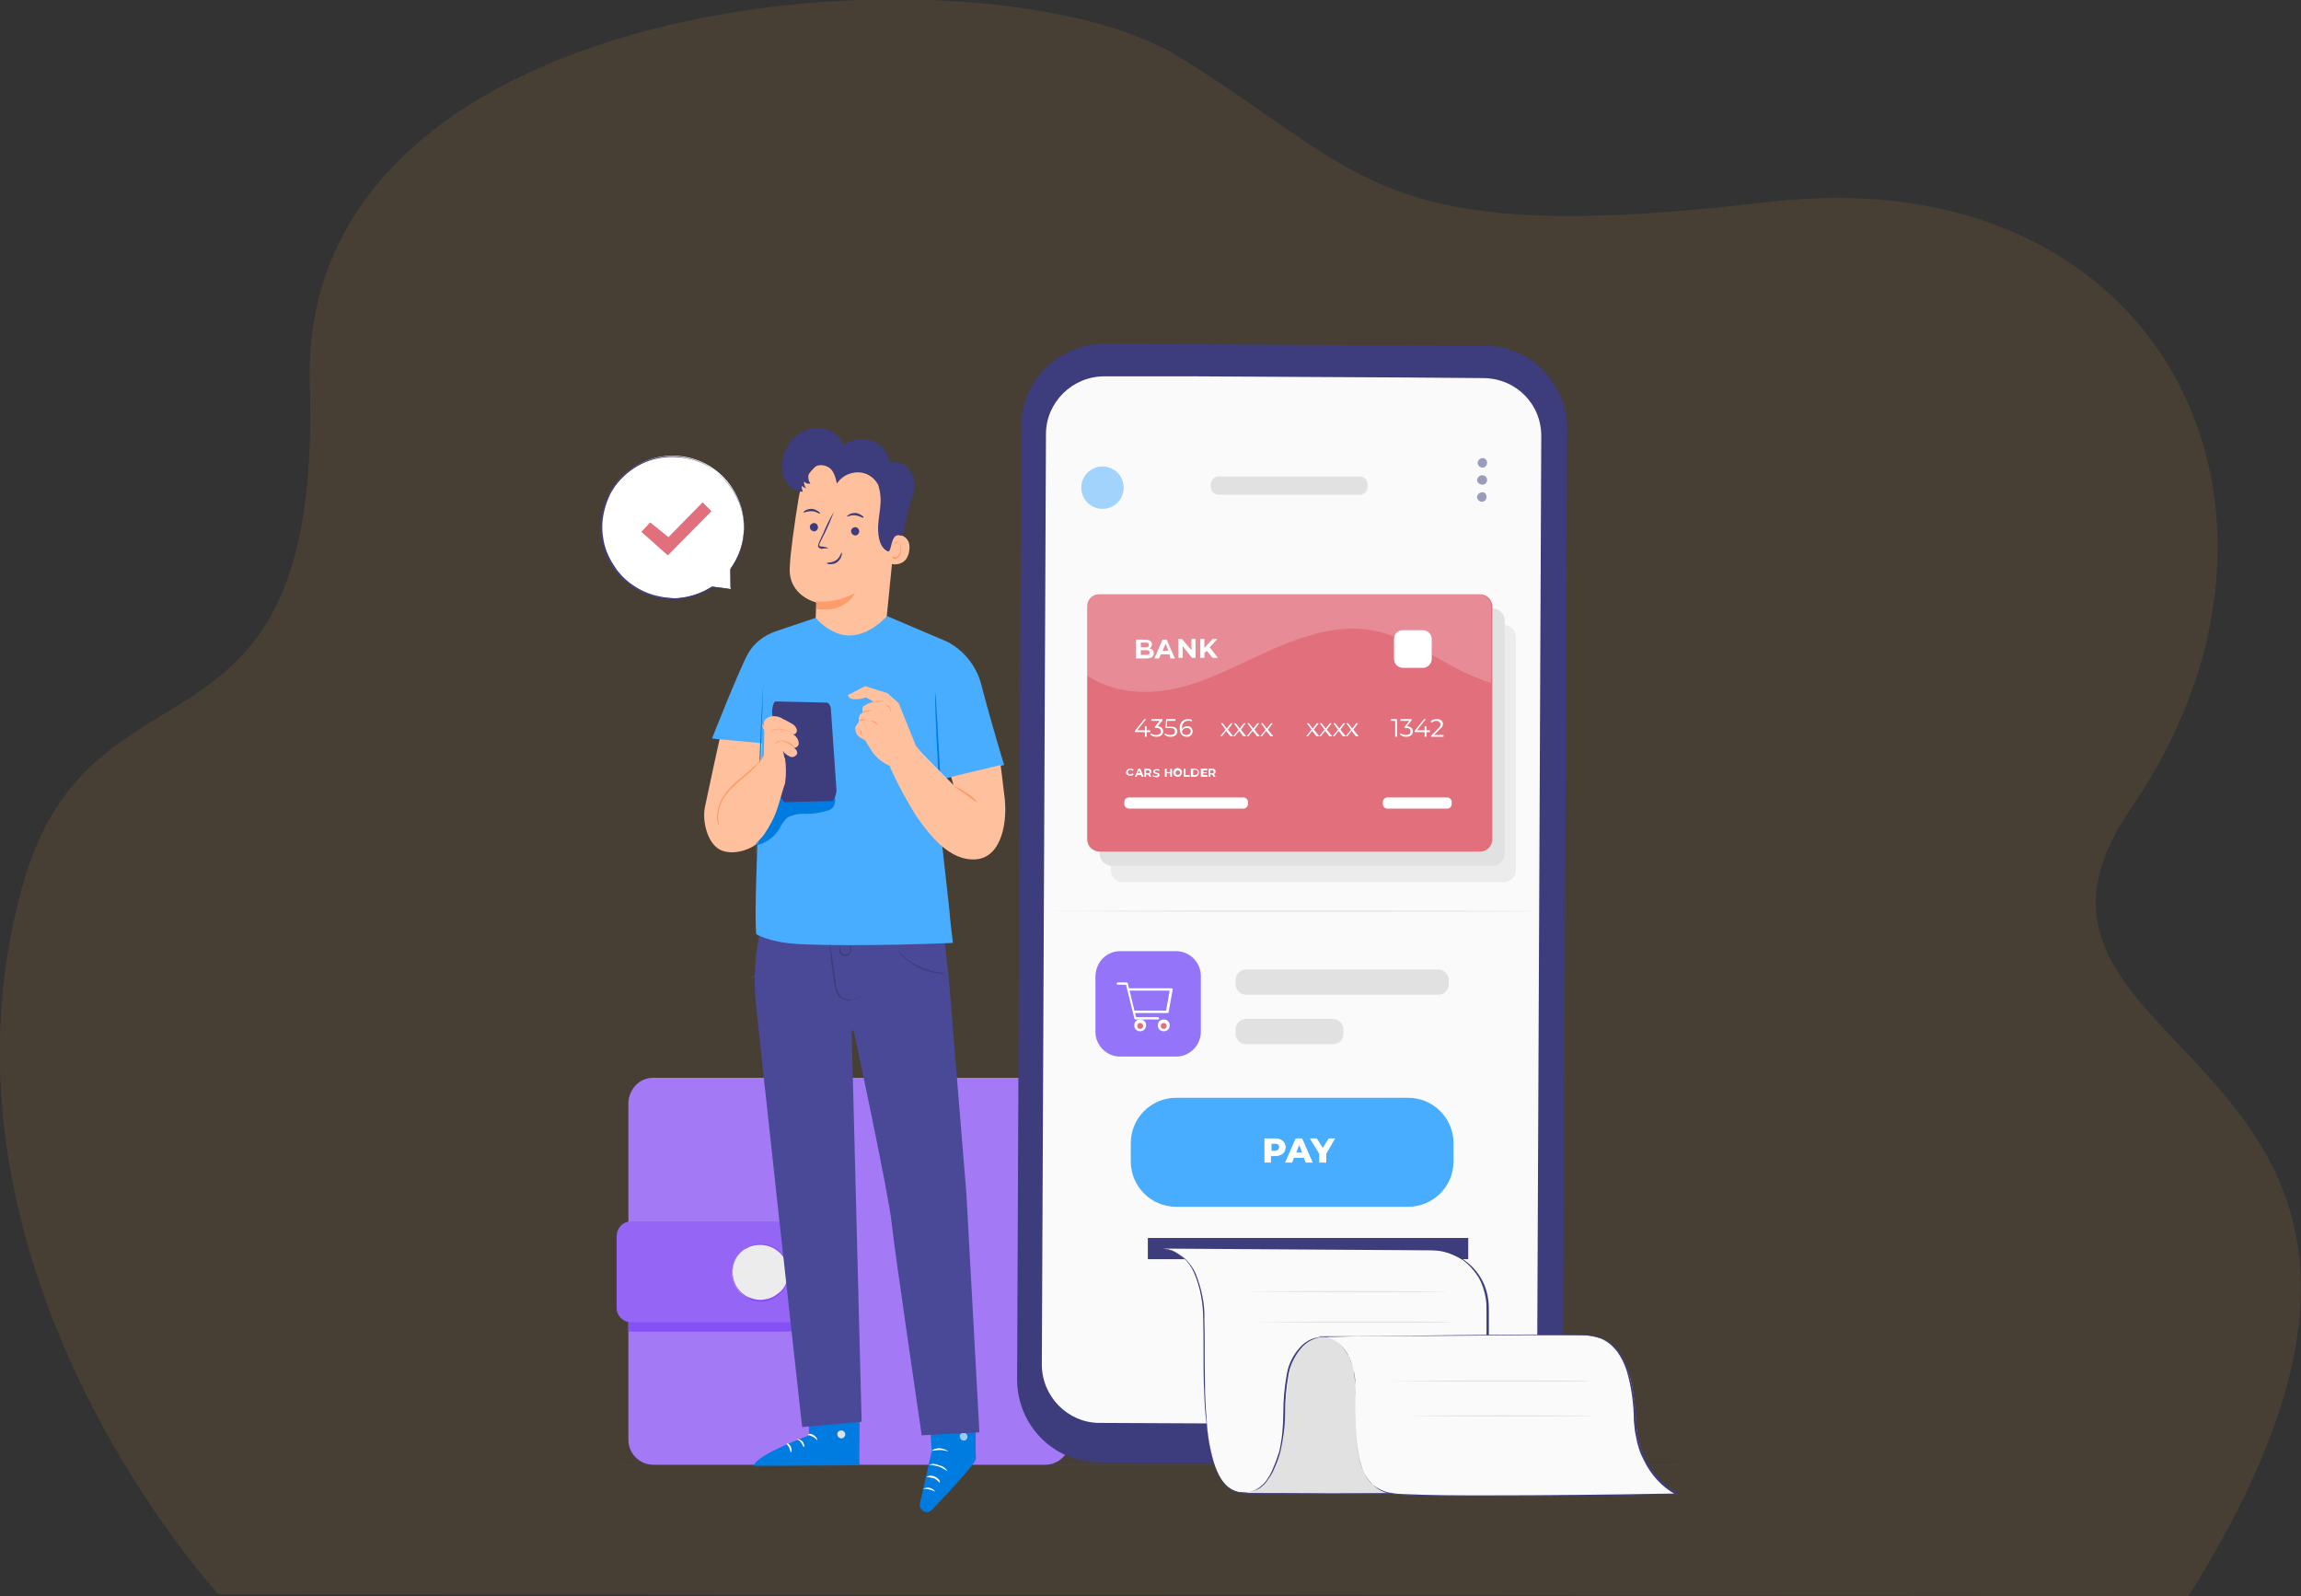 <?xml version="1.0" encoding="utf-8"?>
<!-- Generator: Adobe Illustrator 26.2.1, SVG Export Plug-In . SVG Version: 6.00 Build 0)  -->
<svg version="1.1" id="Layer_1" xmlns="http://www.w3.org/2000/svg" xmlns:xlink="http://www.w3.org/1999/xlink" x="0px" y="0px"
	 viewBox="0 0 390.7 271" style="enable-background:new 0 0 390.7 271;" xml:space="preserve">
<rect x="0" y="0" width="390.7" height="271" fill="#333333" stroke="none"/>
<style type="text/css">
	.st0{opacity:0.1;fill:#FBB03B;}
	.st1{opacity:0.8;fill:#3D3C7C;enable-background:new    ;}
	.st2{fill:#A379F6;}
	.st3{fill:#8650F4;}
	.st4{fill:#9566F5;}
	.st5{fill:#ECECEC;}
	.st6{fill:#3D3C7C;}
	.st7{fill:#FAFAFA;}
	.st8{opacity:0.5;fill:#3D3C7C;enable-background:new    ;}
	.st9{fill:#E1E1E1;}
	.st10{fill:#E16F7C;}
	.st11{fill:#FFFFFF;}
	.st12{opacity:0.2;}
	.st13{fill:#9475FA;}
	.st14{fill:#48ADFF;}
	.st15{opacity:0.5;fill:#48ADFF;enable-background:new    ;}
	.st16{fill:#FFC19D;}
	.st17{fill:#FF9C6A;}
	.st18{fill:#007BE0;}
	.st19{opacity:0.6;}
	.st20{fill:#4A4997;}
</style>
<path class="st0" d="M37.1,270.7c0,0-51.3-55.5-33.3-120.2c11.7-42.3,50.9-16.7,48.8-85.2S167.7-10.3,200.1,9.6
	s33.2,32.6,100.2,24.7s96.3,52.4,61.5,103c-30.4,44.3,68.7,39.8,9.8,133.7L37.1,270.7z"/>
<g>
	<path class="st1" d="M304.5,248.7c0,0.1-48.9,0.1-109.2,0.1s-109.1,0-109.1-0.1s48.9-0.1,109.2-0.1S304.5,248.6,304.5,248.7z"/>
	<path class="st2" d="M110.9,183h66.6c2.3,0,4.2,1.9,4.2,4.2v57.3c0,2.3-1.9,4.2-4.2,4.2h-66.6c-2.3,0-4.2-1.9-4.2-4.2v-57.3
		C106.8,184.9,108.6,183,110.9,183z"/>
	<path class="st3" d="M106.7,226.1H134c1,0,1.9-0.9,1.9-1.9h-29.2V226.1z"/>
	<path class="st4" d="M107.1,207.4h27.6c1.3,0,2.4,1.1,2.4,2.4v12.3c0,1.3-1.1,2.4-2.4,2.4h-27.6c-1.3,0-2.4-1.1-2.4-2.4v-12.3
		C104.8,208.4,105.8,207.4,107.1,207.4z"/>
	<ellipse class="st5" cx="129.1" cy="216.1" rx="4.8" ry="4.8"/>
	<g>
		<path class="st3" d="M133.9,216.1c0-0.4-0.1-0.8-0.2-1.2c-0.7-2.5-3.2-4-5.8-3.4c-0.1,0-0.3,0.1-0.4,0.1c-0.4,0.2-0.8,0.4-1.2,0.6
			c-0.4,0.3-0.7,0.6-1,1c-0.6,0.8-0.9,1.8-0.9,2.8s0.3,2,0.9,2.8c0.3,0.4,0.6,0.7,1,1s0.8,0.5,1.2,0.6c0.8,0.3,1.6,0.4,2.5,0.2
			c0.7-0.1,1.4-0.4,2-0.9c0.9-0.6,1.5-1.5,1.7-2.6C133.8,216.9,133.9,216.5,133.9,216.1c0,0.4,0,0.8-0.1,1.2
			c-0.6,2.6-3.2,4.2-5.8,3.6c-0.2,0-0.3-0.1-0.5-0.2c-0.4-0.2-0.9-0.4-1.2-0.7c-0.4-0.3-0.7-0.6-1-1c-1.3-1.7-1.3-4.1,0-5.8
			c0.3-0.4,0.6-0.7,1-1s0.8-0.5,1.2-0.7c0.8-0.3,1.7-0.4,2.6-0.2c1.9,0.4,3.3,1.8,3.8,3.6C133.9,215.4,133.9,215.7,133.9,216.1z"/>
	</g>
	<path class="st6" d="M251.3,248.6l-64.6-0.3c-7.8,0-14-6.3-14-14.1l0,0l0.7-161.8c0-7.8,6.4-14,14.1-14l64.6,0.3
		c7.8,0,14,6.4,14,14.1l0,0l-0.7,161.8C265.4,242.3,259,248.6,251.3,248.6L251.3,248.6z"/>
	<path class="st7" d="M252,64.2l-12.5-0.1l-36.6-0.2h-4.4h-11c-5.4,0-9.9,4.4-9.9,9.8l0,0l-0.7,158c0,5.4,4.4,9.9,9.8,9.9l64.4,0.3
		c5.4,0,9.9-4.4,9.9-9.8l0,0l0.7-157.9C261.8,68.7,257.5,64.3,252,64.2L252,64.2z"/>
	<path class="st8" d="M252.5,78.6c0,0.4-0.3,0.8-0.8,0.8l0,0c-0.4,0-0.8-0.4-0.8-0.8l0,0c0-0.4,0.4-0.8,0.8-0.8
		C252.1,77.7,252.5,78.1,252.5,78.6L252.5,78.6z"/>
	<path class="st8" d="M252.5,81.5c0,0.4-0.3,0.8-0.8,0.8l0,0c-0.4,0-0.8-0.3-0.9-0.7c0-0.4,0.3-0.8,0.7-0.9c0.1,0,0.1,0,0.2,0
		C252.1,80.7,252.5,81,252.5,81.5z"/>
	<path class="st8" d="M252.4,84.4c0,0.4-0.3,0.8-0.8,0.8l0,0c-0.4,0-0.8-0.4-0.8-0.8s0.4-0.8,0.8-0.8
		C252.1,83.5,252.4,83.9,252.4,84.4L252.4,84.4z"/>
	<path class="st5" d="M190.7,106.1h64.6c1.1,0,2.1,0.9,2.1,2.1v39.5c0,1.1-0.9,2.1-2.1,2.1h-64.6c-1.1,0-2.1-0.9-2.1-2.1v-39.5
		C188.7,107,189.6,106.1,190.7,106.1z"/>
	<path class="st9" d="M188.8,103.3h64.6c1.1,0,2.1,0.9,2.1,2.1v39.5c0,1.1-0.9,2.1-2.1,2.1h-64.6c-1.1,0-2.1-0.9-2.1-2.1v-39.5
		C186.8,104.2,187.7,103.3,188.8,103.3z"/>
	<path class="st10" d="M186.7,100.9h64.6c1.1,0,2.1,0.9,2.1,2.1v39.5c0,1.1-0.9,2.1-2.1,2.1h-64.6c-1.1,0-2.1-0.9-2.1-2.1V103
		C184.6,101.8,185.5,100.9,186.7,100.9z"/>
	<path class="st11" d="M195.9,110.9c0,0.6-0.4,0.9-1.3,0.9h-1.7v-3.2h1.5c0.8,0,1.2,0.3,1.2,0.8c0,0.3-0.2,0.6-0.4,0.7
		C195.7,110.2,195.9,110.5,195.9,110.9z M193.7,109.1v0.8h0.8c0.4,0,0.6-0.1,0.6-0.4s-0.2-0.4-0.6-0.4H193.7z M195.2,110.8
		c0-0.3-0.2-0.4-0.6-0.4h-0.9v0.8h0.9C195,111.2,195.2,111.1,195.2,110.8L195.2,110.8z"/>
	<path class="st11" d="M198.6,111.1h-1.5l-0.3,0.7H196l1.4-3.2h0.7l1.4,3.2h-0.8L198.6,111.1z M198.4,110.5l-0.5-1.2l-0.5,1.2H198.4
		z"/>
	<path class="st11" d="M203,108.5v3.2h-0.6l-1.6-2v2h-0.7v-3.2h0.6l1.6,1.9v-1.9H203z"/>
	<path class="st11" d="M204.9,110.5l-0.4,0.4v0.8h-0.7v-3.2h0.7v1.5l1.4-1.5h0.8l-1.3,1.4l1.4,1.8h-0.9L204.9,110.5z"/>
	<path class="st11" d="M195.3,124.3h-0.6v0.8h-0.3v-0.8h-1.7v-0.2l1.6-2h0.3l-1.5,1.9h1.3v-0.7h0.3v0.7h0.6L195.3,124.3z"/>
	<path class="st11" d="M197.5,124.2c0,0.5-0.4,0.9-1.1,0.9c-0.4,0-0.8-0.1-1.1-0.4l0.1-0.2c0.3,0.2,0.6,0.3,0.9,0.3
		c0.5,0,0.8-0.2,0.8-0.6s-0.2-0.6-0.8-0.6h-0.2v-0.2l0.8-1h-1.4v-0.3h1.9v0.2l-0.8,1C197.2,123.4,197.5,123.7,197.5,124.2z"/>
	<path class="st11" d="M199.9,124.2c0,0.5-0.4,0.9-1.1,0.9c-0.4,0-0.8-0.1-1.1-0.4l0.1-0.2c0.2,0.2,0.6,0.3,0.9,0.3
		c0.5,0,0.8-0.2,0.8-0.6s-0.2-0.6-1-0.6h-0.6l0.1-1.5h1.6v0.3h-1.4l-0.1,1h0.4C199.6,123.3,199.9,123.7,199.9,124.2z"/>
	<path class="st11" d="M202.5,124.2c0,0.5-0.4,0.9-0.9,0.9c0,0,0,0-0.1,0c-0.8,0-1.2-0.6-1.2-1.5s0.6-1.5,1.4-1.5
		c0.2,0,0.5,0,0.7,0.2l-0.1,0.2c-0.2-0.1-0.4-0.2-0.6-0.1c-0.6,0-1,0.4-1,1.2c0,0.1,0,0.2,0,0.2c0.2-0.3,0.5-0.5,0.9-0.5
		C202,123.2,202.5,123.6,202.5,124.2C202.5,124.1,202.5,124.1,202.5,124.2z M202.2,124.2c0-0.4-0.3-0.6-0.7-0.6s-0.7,0.2-0.8,0.6
		l0,0c0,0.3,0.3,0.6,0.8,0.6C201.8,124.8,202.1,124.6,202.2,124.2L202.2,124.2L202.2,124.2z"/>
	<path class="st11" d="M208.9,125l-0.7-0.9l-0.7,0.9h-0.3l0.9-1.1l-0.8-1.1h0.3l0.7,0.9l0.7-0.9h0.3l-0.8,1.1l0.9,1.1H208.9z"/>
	<path class="st11" d="M211.1,125l-0.7-0.9l-0.7,0.9h-0.3l0.9-1.1l-0.8-1.1h0.3l0.7,0.9l0.7-0.9h0.3l-0.8,1.1l0.9,1.1H211.1z"/>
	<path class="st11" d="M213.4,125l-0.7-0.9L212,125h-0.3l0.9-1.1l-0.8-1.1h0.3l0.7,0.9l0.7-0.9h0.3l-0.8,1.1l0.9,1.1H213.4z"/>
	<path class="st11" d="M215.7,125l-0.7-0.9l-0.7,0.9H214l0.9-1.1l-0.8-1.1h0.3l0.7,0.9l0.7-0.9h0.3l-0.8,1.1l0.9,1.1H215.7z"/>
	<path class="st11" d="M223.5,125l-0.7-0.9l-0.7,0.9h-0.3l0.9-1.1l-0.8-1.1h0.3l0.7,0.9l0.7-0.9h0.3l-0.8,1.1l0.9,1.1H223.5z"/>
	<path class="st11" d="M225.7,125l-0.7-0.9l-0.7,0.9H224l0.9-1.1l-0.8-1.1h0.3l0.7,0.9l0.7-0.9h0.3l-0.8,1.1l0.9,1.1H225.7z"/>
	<path class="st11" d="M228,125l-0.7-0.9l-0.7,0.9h-0.3l0.9-1.1l-0.8-1.1h0.3l0.7,0.9l0.7-0.9h0.3l-0.8,1.1l0.9,1.1H228z"/>
	<path class="st11" d="M230.2,125l-0.7-0.9l-0.7,0.9h-0.3l0.9-1.1l-0.8-1.1h0.3l0.7,0.9l0.7-0.9h0.3l-0.8,1.1l0.9,1.1H230.2z"/>
	<path class="st11" d="M237.2,122.1v3h-0.3v-2.7h-0.7v-0.3H237.2z"/>
	<path class="st11" d="M239.9,124.2c0,0.5-0.4,0.9-1.1,0.9c-0.4,0-0.8-0.1-1.1-0.4l0.1-0.2c0.3,0.2,0.6,0.3,0.9,0.3
		c0.5,0,0.8-0.2,0.8-0.6s-0.2-0.6-0.8-0.6h-0.2v-0.2l0.8-1h-1.5v-0.3h1.9v0.2l-0.8,1C239.6,123.4,239.9,123.7,239.9,124.2z"/>
	<path class="st11" d="M242.8,124.3h-0.6v0.8h-0.3v-0.8h-1.7v-0.2l1.6-2h0.3l-1.5,1.9h1.3v-0.7h0.3v0.7h0.6L242.8,124.3z"/>
	<path class="st11" d="M245.1,124.8v0.3H243v-0.2l1.2-1.2c0.3-0.3,0.4-0.5,0.4-0.7s-0.2-0.6-0.7-0.6c-0.3,0-0.6,0.1-0.8,0.3
		l-0.2-0.2c0.3-0.3,0.7-0.4,1.1-0.4c0.6,0,1,0.3,1,0.8c0,0.4-0.2,0.7-0.5,0.9l-1,1L245.1,124.8z"/>
	<path class="st11" d="M191.2,131.2c0-0.4,0.4-0.8,0.8-0.7c0.2,0,0.4,0.1,0.5,0.2l-0.2,0.2c-0.1-0.1-0.2-0.2-0.4-0.2
		s-0.4,0.2-0.4,0.4l0,0c0,0.2,0.2,0.4,0.4,0.4l0,0c0.1,0,0.3-0.1,0.4-0.2l0.2,0.2c-0.3,0.3-0.8,0.3-1.1,0
		C191.3,131.6,191.2,131.4,191.2,131.2z"/>
	<path class="st11" d="M193.7,131.6h-0.6l-0.1,0.3h-0.3l0.6-1.4h0.3l0.6,1.4h-0.3L193.7,131.6z M193.6,131.3l-0.2-0.5l-0.2,0.5
		H193.6z"/>
	<path class="st11" d="M195.2,131.9l-0.3-0.4h-0.3v0.4h-0.3v-1.4h0.6c0.4,0,0.6,0.2,0.6,0.5c0,0.2-0.1,0.4-0.3,0.4l0.3,0.5H195.2z
		 M194.9,130.8h-0.3v0.5h0.3c0.2,0,0.3-0.1,0.3-0.2S195.1,130.7,194.9,130.8L194.9,130.8z"/>
	<path class="st11" d="M195.7,131.8l0.1-0.2c0.1,0.1,0.3,0.2,0.5,0.1c0.2,0,0.3-0.1,0.3-0.1c0-0.3-0.8-0.1-0.8-0.6
		c0-0.2,0.2-0.4,0.6-0.4c0.2,0,0.3,0,0.5,0.1l-0.1,0.2c-0.1-0.1-0.3-0.1-0.4-0.1c-0.2,0-0.3,0.1-0.3,0.2c0,0.3,0.8,0.1,0.8,0.6
		c0,0.2-0.2,0.4-0.6,0.4C196.1,131.9,195.9,131.9,195.7,131.8z"/>
	<path class="st11" d="M199,130.5v1.4h-0.3v-0.6h-0.6v0.6h-0.3v-1.4h0.3v0.6h0.6v-0.6H199z"/>
	<path class="st11" d="M199.2,131.2c0-0.4,0.3-0.8,0.7-0.8s0.8,0.3,0.8,0.7s-0.3,0.8-0.7,0.8l0,0
		C199.6,131.9,199.2,131.6,199.2,131.2L199.2,131.2z M200.4,131.2c0-0.2-0.2-0.4-0.4-0.4s-0.4,0.2-0.4,0.4s0.2,0.4,0.4,0.4
		C200.2,131.6,200.4,131.4,200.4,131.2L200.4,131.2L200.4,131.2z"/>
	<path class="st11" d="M201,130.5h0.3v1.1h0.7v0.3h-1V130.5z"/>
	<path class="st11" d="M202.2,130.5h0.6c0.4,0,0.7,0.2,0.8,0.6c0,0.4-0.2,0.7-0.6,0.8c-0.1,0-0.1,0-0.2,0h-0.6V130.5z M202.9,131.6
		c0.2,0,0.4-0.1,0.5-0.4c0,0,0,0,0-0.1c0-0.2-0.2-0.4-0.4-0.4c0,0,0,0-0.1,0h-0.3v0.9H202.9z"/>
	<path class="st11" d="M205,131.6v0.3h-1.1v-1.4h1.1v0.3h-0.7v0.3h0.6v0.2h-0.6v0.3L205,131.6z"/>
	<path class="st11" d="M206.1,131.9l-0.3-0.4h-0.3v0.4h-0.3v-1.4h0.6c0.4,0,0.6,0.2,0.6,0.5c0,0.2-0.1,0.4-0.3,0.4l0.3,0.5H206.1z
		 M205.8,130.8h-0.3v0.5h0.3c0.2,0,0.3-0.1,0.3-0.2S206,130.7,205.8,130.8L205.8,130.8z"/>
	<path class="st11" d="M191.7,135.4h19.4c0.4,0,0.8,0.3,0.8,0.8v0.3c0,0.4-0.3,0.8-0.8,0.8h-19.4c-0.4,0-0.8-0.3-0.8-0.8v-0.3
		C190.9,135.7,191.3,135.4,191.7,135.4z"/>
	<path class="st11" d="M235.6,135.4h10.1c0.4,0,0.8,0.3,0.8,0.8v0.3c0,0.4-0.3,0.8-0.8,0.8h-10.1c-0.4,0-0.8-0.3-0.8-0.8v-0.3
		C234.8,135.7,235.2,135.4,235.6,135.4z"/>
	<g class="st12">
		<path class="st11" d="M251,100.9h-64.1c-1.3,0-2.3,1-2.3,2.3v11.5c4.1,2.8,9.6,3.3,14.6,2.3c5.8-1.2,11.1-4.2,16.5-6.6
			s11.4-4.4,17.2-3.4c5.5,1,10.2,4.4,15.2,6.9c1.6,0.8,3.4,1.5,5.1,2.1v-12.8C253.3,101.9,252.3,100.9,251,100.9L251,100.9z"/>
	</g>
	<path class="st13" d="M190.2,161.5h9.5c2.3,0,4.2,1.9,4.2,4.2v9.5c0,2.3-1.9,4.2-4.2,4.2h-9.5c-2.3,0-4.2-1.9-4.2-4.2v-9.5
		C186.1,163.3,187.9,161.5,190.2,161.5z"/>
	<path class="st11" d="M196.7,173.1h-3.9c-0.1,0-0.2-0.1-0.2-0.2l-1.4-5.7h-1.4c-0.1,0-0.2-0.1-0.2-0.2c0-0.1,0.1-0.2,0.2-0.2h1.5
		c0.1,0,0.2,0.1,0.2,0.2l1.4,5.7h3.7c0.1,0,0.2,0.1,0.2,0.2S196.8,173.1,196.7,173.1z"/>
	<circle class="st10" cx="193.6" cy="174.2" r="0.7"/>
	<path class="st11" d="M193.6,175.1c-0.6,0-1-0.4-1-1s0.4-1,1-1s1,0.4,1,1S194.1,175.1,193.6,175.1z M193.6,173.7
		c-0.3,0-0.5,0.2-0.5,0.5s0.2,0.5,0.5,0.5s0.5-0.2,0.5-0.5S193.8,173.7,193.6,173.7z"/>
	<circle class="st10" cx="197.6" cy="174.2" r="0.7"/>
	<path class="st11" d="M197.6,175.1c-0.6,0-1-0.4-1-1s0.4-1,1-1s1,0.4,1,1S198.2,175.1,197.6,175.1z M197.6,173.7
		c-0.3,0-0.5,0.2-0.5,0.5s0.2,0.5,0.5,0.5s0.5-0.2,0.5-0.5S197.9,173.7,197.6,173.7z"/>
	<path class="st11" d="M198.2,172h-5.6c-0.1,0-0.2-0.1-0.2-0.2c0-0.1,0.1-0.2,0.2-0.2h5.4l0.6-3.4h-7c-0.1,0-0.2-0.1-0.2-0.2l0,0
		c0-0.1,0.1-0.2,0.2-0.2h7.3c0.1,0,0.1,0,0.2,0.1c0,0.1,0,0.1,0,0.2l-0.7,3.9C198.4,171.9,198.3,172,198.2,172z"/>
	<path class="st9" d="M211.6,164.6h32.6c1,0,1.8,0.8,1.8,1.8v0.7c0,1-0.8,1.8-1.8,1.8h-32.6c-1,0-1.8-0.8-1.8-1.8v-0.7
		C209.8,165.4,210.6,164.6,211.6,164.6z"/>
	<path class="st9" d="M211.6,173h14.7c1,0,1.8,0.8,1.8,1.8v0.7c0,1-0.8,1.8-1.8,1.8h-14.7c-1,0-1.8-0.8-1.8-1.8v-0.7
		C209.8,173.8,210.6,173,211.6,173z"/>
	<path class="st9" d="M261,154.7c0,0.1-18.8,0.1-42,0.1s-42-0.1-42-0.1s18.8-0.1,42-0.1C242.2,154.6,261,154.7,261,154.7z"/>
	<path class="st14" d="M199.7,186.4h39.4c4.3,0,7.7,3.5,7.7,7.7v3.1c0,4.3-3.5,7.7-7.7,7.7h-39.4c-4.3,0-7.7-3.5-7.7-7.7v-3.1
		C192,189.9,195.4,186.4,199.7,186.4z"/>
	<path class="st11" d="M218.3,194.8c0,0.9-0.7,1.5-1.8,1.5h-0.7v1.1h-1.1v-4.1h1.9C217.6,193.3,218.3,193.9,218.3,194.8z
		 M217.2,194.8c0-0.4-0.2-0.6-0.7-0.6h-0.6v1.2h0.6C216.9,195.4,217.1,195.2,217.2,194.8L217.2,194.8z"/>
	<path class="st11" d="M221.4,196.6h-1.7l-0.3,0.8h-1.2l1.8-4.1h1.1l1.8,4.1h-1.2L221.4,196.6z M221.1,195.7l-0.5-1.3l-0.5,1.3
		H221.1z"/>
	<path class="st11" d="M225.2,195.9v1.5H224v-1.5l-1.6-2.6h1.2l1,1.6l1-1.6h1.1L225.2,195.9z"/>
	<circle class="st15" cx="187.2" cy="82.8" r="3.6"/>
	<path class="st9" d="M206.9,80.9h24c0.7,0,1.3,0.6,1.3,1.3v0.5c0,0.7-0.6,1.3-1.3,1.3h-24c-0.7,0-1.3-0.6-1.3-1.3v-0.5
		C205.6,81.5,206.2,80.9,206.9,80.9z"/>
	<rect x="194.9" y="210.2" class="st6" width="54.4" height="3.6"/>
	<path class="st7" d="M197.5,212c0.5,0.2,6.9,0.2,6.9,12.7s-0.3,28.2,6.4,28.7s41.9,0,41.9,0v-31.5c0-5.3-4.3-9.5-9.5-9.6L197.5,212
		z"/>
	<path class="st6" d="M197.5,212l26.5,0.1l13.4,0.1h3.7c1.3-0.1,2.5,0,3.8,0.2c4.1,0.8,7.3,4.1,7.8,8.3c0.1,0.7,0.1,1.4,0.1,2.1v2.1
		c0,2.8,0,5.7,0,8.7v20h-0.1c-12.3,0.1-24,0.2-34.7,0.2c-1.3,0-2.6,0-3.9-0.1c-1.3,0-2.6-0.1-3.8-0.2c-0.6-0.1-1.2-0.4-1.7-0.8
		c-0.5-0.4-0.9-0.9-1.2-1.4c-0.6-1-1.1-2.2-1.4-3.3c-0.6-2.2-1-4.5-1.1-6.8c-0.2-2.2-0.3-4.3-0.3-6.3c-0.1-4,0-7.6-0.1-10.8
		c0.1-2.7-0.5-5.4-1.5-7.9c-0.4-0.9-1-1.7-1.7-2.4c-0.5-0.5-1.1-0.9-1.8-1.2C198.7,212.3,198.1,212.1,197.5,212h0.4
		c0.4,0.1,0.9,0.2,1.3,0.4c0.7,0.3,1.3,0.7,1.8,1.2c0.7,0.7,1.3,1.5,1.7,2.4c1.1,2.5,1.6,5.3,1.6,8c0.1,3.2,0,6.8,0.1,10.8
		c0.1,2,0.1,4.1,0.4,6.3c0.2,2.3,0.5,4.5,1.1,6.7c0.3,1.2,0.8,2.3,1.4,3.3c0.3,0.5,0.7,1,1.2,1.4s1,0.6,1.6,0.8
		c1.2,0.2,2.5,0.1,3.8,0.2h3.9c10.6,0.1,22.4,0,34.7-0.2l-0.1,0.1v-19.9c0-2.9,0-5.8,0-8.7v-2.1c0-0.7,0-1.4-0.1-2.1
		c-0.2-1.3-0.6-2.6-1.3-3.8c-0.7-1.1-1.6-2.1-2.7-2.9c-1.1-0.7-2.3-1.2-3.5-1.5c-1.2-0.2-2.5-0.2-3.8-0.2h-3.7l-13.4-0.1L197.5,212z
		"/>
	<path class="st9" d="M210.9,253.5c0,0,5.5,0,6.7-8.1c1.4-9.7,0-18.2,7.5-18.5s27.6,0,27.6,0v26.6H210.9z"/>
	<path class="st7" d="M224.1,227c0,0,6-0.7,6,9.3s0.2,16.7,6.9,17.4s47.8,0,47.8,0s-6.5-3.1-7-12.2s-2.4-14.6-8.9-14.8
		S224.1,227,224.1,227z"/>
	<path class="st6" d="M224.1,227h0.4h1.2l4.6-0.1l16.9-0.2l11.6-0.1h6.5h3.4c1.2,0,2.3,0.2,3.4,0.7s2.1,1.3,2.8,2.2
		c0.7,1,1.3,2.1,1.6,3.3c0.7,2.4,1.1,4.9,1.3,7.5c0,0.6,0.1,1.3,0.1,1.9l0.1,1l0.2,0.9l0.1,0.5l0.1,0.5l0.3,0.9
		c0.2,0.6,0.5,1.2,0.8,1.8c1.2,2.4,3,4.4,5.4,5.8l0.4,0.2h-0.5h-1.1c-11,0.2-21.5,0.3-31.1,0.3c-4.8,0-9.3,0-13.6-0.2
		c-1.1,0-2.1-0.1-3.1-0.3s-1.9-0.7-2.7-1.4c-0.7-0.7-1.3-1.5-1.7-2.4s-0.6-1.8-0.8-2.7c-0.3-1.7-0.5-3.4-0.5-5.1
		c-0.1-1.6-0.1-3.2-0.1-4.6c0-0.7,0-1.4,0-2.1c0-0.3,0-0.7,0-1l-0.1-0.9l-0.1-0.4l-0.1-0.4l-0.2-0.8l-0.3-0.8l-0.1-0.4l-0.2-0.3
		c-0.4-0.8-0.9-1.5-1.6-2.1c-0.5-0.4-1.1-0.7-1.7-0.9c-0.4-0.1-0.8-0.2-1.2-0.2l0,0c0.4,0,0.8,0.1,1.2,0.2c0.6,0.2,1.2,0.5,1.7,0.9
		c0.7,0.6,1.3,1.3,1.6,2.1c1,1.8,1.2,4.4,1.1,7.2c0,1.4,0,3,0.1,4.6c0,1.7,0.2,3.4,0.5,5.1c0.2,0.9,0.4,1.8,0.8,2.6
		c0.4,0.9,0.9,1.7,1.6,2.3c0.8,0.6,1.7,1.1,2.6,1.3c1,0.2,2.1,0.3,3.1,0.3c4.2,0.2,8.8,0.2,13.6,0.2c9.6,0,20.1-0.1,31.1-0.3h1.1
		v0.2c-2.4-1.3-4.3-3.4-5.5-5.9c-0.3-0.6-0.6-1.2-0.8-1.9l-0.3-1l-0.1-0.5l-0.1-0.5l-0.2-1l-0.1-1c-0.1-0.7-0.1-1.3-0.1-1.9
		c-0.1-2.5-0.5-5-1.2-7.4c-0.4-1.2-0.9-2.2-1.6-3.2c-0.7-0.9-1.6-1.7-2.7-2.2c-1.1-0.4-2.2-0.6-3.4-0.6h-3.4h-6.5l-11.6,0.1
		l-16.8,0.1h-4.6H224L224.1,227z"/>
	<path class="st6" d="M225.7,226.9c0,0-0.5,0-1.3,0.1c-1.2,0.2-2.3,0.7-3.2,1.6c-1.2,1.3-2.1,3-2.4,4.7c-0.4,2.2-0.6,4.4-0.6,6.6
		c0,2.2-0.3,4.5-0.8,6.6c-0.2,0.9-0.6,1.9-1,2.8c-0.3,0.8-0.8,1.5-1.3,2.2c-0.4,0.6-1,1.1-1.6,1.4c-0.5,0.2-1,0.4-1.5,0.5
		c-0.3,0.1-0.7,0.1-1,0.1c-0.1,0-0.2,0-0.4,0h0.4c0.3,0,0.7-0.1,1-0.1c0.5-0.1,1-0.3,1.5-0.6c0.6-0.4,1.1-0.8,1.5-1.4
		c0.5-0.7,0.9-1.4,1.2-2.2c0.4-0.9,0.7-1.8,1-2.7c0.5-2.2,0.7-4.4,0.7-6.6c0-2.2,0.2-4.4,0.6-6.6c0.3-1.8,1.2-3.5,2.5-4.8
		c0.9-0.9,2.1-1.4,3.3-1.5c0.2,0,0.4,0,0.6,0h0.4L225.7,226.9z"/>
	<path class="st9" d="M245.7,219.3c0,0.1-7.7,0.1-17.2,0.1s-17.2-0.1-17.2-0.1s7.7-0.1,17.2-0.1S245.7,219.3,245.7,219.3z"/>
	<path class="st9" d="M246.4,224.5c0,0.1-7.5,0.1-16.7,0.1s-16.7-0.1-16.7-0.1s7.5-0.1,16.7-0.1S246.4,224.4,246.4,224.5z"/>
	<path class="st9" d="M269.9,234.5c0,0.1-7.7,0.1-17.2,0.1s-17.2-0.1-17.2-0.1s7.7-0.1,17.2-0.1
		C262.2,234.4,269.9,234.4,269.9,234.5z"/>
	<path class="st9" d="M270.4,240.4c0,0.1-7.1,0.1-15.8,0.1s-15.8-0.1-15.8-0.1s7.1-0.1,15.8-0.1
		C263.3,240.3,270.4,240.4,270.4,240.4z"/>
	<path class="st11" d="M238.2,107h3.4c0.8,0,1.5,0.7,1.5,1.5v3.4c0,0.8-0.7,1.5-1.5,1.5h-3.4c-0.8,0-1.5-0.7-1.5-1.5v-3.4
		C236.7,107.6,237.4,107,238.2,107z"/>
	<path class="st11" d="M124.1,100l-3.2-0.4c-5.6,3.7-13.1,2.2-16.8-3.4s-2.2-13.1,3.4-16.8s13.1-2.2,16.8,3.4
		c2.8,4.2,2.7,9.7-0.3,13.8l0,0L124.1,100z"/>
	<path class="st6" d="M124.1,100c0,0,0-0.1,0-0.2s0-0.4,0-0.7c0-0.6,0-1.4,0-2.5h0.1l0,0c0,0,0,0-0.1,0c0,0,0,0,0-0.1
		c1.1-1.6,1.9-3.4,2.1-5.4c0.2-1.3,0.1-2.6-0.1-3.8c-0.3-1.4-0.8-2.8-1.6-4c-0.9-1.4-2-2.5-3.3-3.5c-1.4-1-3-1.7-4.7-2
		c-1.8-0.3-3.7-0.3-5.5,0.2c-1.9,0.5-3.6,1.5-5,2.8c-0.7,0.7-1.4,1.4-1.9,2.3c-0.3,0.4-0.5,0.8-0.7,1.3l-0.3,0.7l-0.1,0.3l-0.1,0.3
		c-0.6,1.8-0.8,3.7-0.5,5.5c0.2,1.7,0.9,3.4,1.9,4.9c0.9,1.4,2,2.5,3.4,3.4c1.2,0.8,2.6,1.4,4,1.7l1,0.2c0.3,0,0.7,0.1,1,0.1
		c0.6,0.1,1.2,0.1,1.8,0c1.9-0.2,3.8-0.9,5.4-1.9l0,0l2.3,0.3l0.6,0.1L124.1,100L124.1,100h-0.7l-2.4-0.3l0,0
		c-1.6,1.1-3.5,1.8-5.5,2c-0.6,0.1-1.2,0.1-1.9,0c-0.3,0-0.7,0-1-0.1l-1-0.2c-1.5-0.3-2.8-0.9-4.1-1.7c-1.4-0.9-2.5-2.1-3.5-3.5
		c-1-1.5-1.7-3.2-1.9-4.9c-0.3-1.9-0.1-3.8,0.5-5.6l0.1-0.3l0.1-0.3c0.1-0.2,0.2-0.4,0.3-0.7c0.2-0.4,0.5-0.9,0.7-1.3
		c0.5-0.8,1.2-1.6,1.9-2.3c1.4-1.4,3.2-2.4,5.1-2.9c1.8-0.5,3.7-0.6,5.6-0.2c1.7,0.3,3.4,1,4.8,2.1c1.3,1,2.4,2.2,3.3,3.6
		c0.8,1.3,1.3,2.6,1.6,4.1c0.2,1.3,0.3,2.6,0.1,3.9c-0.3,2-1,3.8-2.2,5.4l-0.1-0.1l0,0c0,0,0,0,0.1,0l0,0c0,1.1,0,2,0,2.5v0.6
		C124.1,99.8,124.1,99.9,124.1,100z"/>
	<polygon class="st10" points="108.9,90.3 110.4,88.7 113.5,91.2 119.3,85.3 120.8,86.8 113.4,94.3 	"/>
	<path class="st16" d="M135.6,84.6c0.7-4.7,4.9-8.1,9.7-7.7h0.5c5.1,0.7,7.3,5.3,6.5,10.4l-1.8,18l-0.1,3.7l-12.1,1.1l0.3-7.8
		c0,0-4.8-1.1-4.5-6C134.2,93.8,134.9,88.9,135.6,84.6z"/>
	<path class="st17" d="M138.6,102.1c2.3,0.2,4.5-0.3,6.6-1.4c0,0-1.7,3.5-6.6,2.7V102.1z"/>
	<path class="st6" d="M137.5,89.4c0,0.4,0.2,0.7,0.6,0.8c0.4,0.1,0.7-0.2,0.8-0.6l0,0c0-0.4-0.2-0.7-0.6-0.8
		C137.9,88.8,137.6,89,137.5,89.4L137.5,89.4z"/>
	<path class="st6" d="M136.4,87c0.1,0.1,0.6-0.2,1.4-0.2s1.3,0.5,1.4,0.4c0.1-0.1,0-0.2-0.3-0.4c-0.3-0.2-0.7-0.4-1.1-0.4
		c-0.4,0-0.8,0.1-1.1,0.3C136.5,86.8,136.4,87,136.4,87z"/>
	<path class="st6" d="M144.5,90.1c0,0.4,0.2,0.7,0.6,0.8c0.4,0.1,0.7-0.2,0.8-0.6l0,0c0-0.4-0.2-0.7-0.6-0.8
		C144.9,89.5,144.6,89.7,144.5,90.1L144.5,90.1z"/>
	<path class="st6" d="M143.8,87.7c0.1,0.1,0.6-0.3,1.4-0.2c0.8,0.1,1.3,0.5,1.4,0.4s0-0.2-0.3-0.4c-0.3-0.2-0.7-0.4-1.1-0.4
		c-0.4,0-0.8,0.1-1.1,0.3C143.9,87.5,143.8,87.7,143.8,87.7z"/>
	<path class="st6" d="M140.7,93.1c-0.4-0.2-0.8-0.3-1.2-0.3c-0.2,0-0.4-0.1-0.4-0.2c0-0.2,0.1-0.4,0.2-0.6l0.7-1.4
		c0.6-1.2,1.1-2.4,1.6-3.7c-0.7,1.1-1.3,2.4-1.8,3.6l-0.7,1.5c-0.1,0.2-0.2,0.5-0.2,0.8c0,0.1,0.2,0.2,0.3,0.3
		c0.1,0,0.2,0.1,0.3,0.1C139.9,93.1,140.3,93.1,140.7,93.1z"/>
	<path class="st6" d="M142.9,93.8c-0.1,0-0.2,0.8-0.9,1.3s-1.6,0.4-1.6,0.5s0.2,0.2,0.5,0.2c0.5,0,1-0.1,1.3-0.4
		c0.4-0.3,0.6-0.7,0.7-1.1C143,94,142.9,93.8,142.9,93.8z"/>
	<path class="st16" d="M151.1,92c0.1-0.7,0.7-1.3,1.5-1.2c0,0,0,0,0.1,0c0.9,0.2,1.9,0.8,1.7,2.6c-0.4,3.3-3.6,2.3-3.6,2.2
		S151,93.4,151.1,92z"/>
	<path class="st17" d="M151.6,94.4c0,0,0.1,0,0.1,0.1c0.1,0.1,0.3,0.1,0.4,0.1c0.5-0.2,0.8-0.7,0.8-1.2c0-0.3,0-0.6-0.1-0.8
		c0-0.2-0.2-0.4-0.4-0.5c-0.1,0-0.3,0-0.4,0.1c0,0.1,0,0.2-0.1,0.2s-0.1-0.1,0-0.2c0-0.1,0.1-0.2,0.1-0.2c0.1,0,0.2,0,0.3,0
		c0.3,0.1,0.5,0.3,0.6,0.6c0.1,0.3,0.1,0.7,0.1,1c0,0.6-0.4,1.1-1,1.3c-0.2,0-0.4,0-0.5-0.2C151.6,94.5,151.6,94.4,151.6,94.4z"/>
	<path class="st6" d="M153.8,88.6c-0.3,1-0.2,2.6-1,2.3c-1.7-0.4-1.3,3.1-2.1,2.7s-1.5-1.3-1.6-3.5c-0.1-2.7,1-4.7,0-7.8
		c-0.7-1.3-2-2.1-3.4-2.1c-1.5,0-2.8,0.7-3.6,1.9c-0.2-1-0.6-2.4-1.5-2.8c-0.9-0.5-1.9-0.4-2.7,0.2c-0.7,0.7-0.9,1.8-0.3,2.6
		c-0.4,0.1-0.8,0-1.1-0.4c0,0.4,0.1,0.9,0.4,1.2c-0.4-0.1-0.7-0.3-0.9-0.6c0.1,0.4,0.2,0.8,0.3,1.2c-1.5-0.1-2.8-1.2-3.3-2.6
		c-0.5-1.8-0.2-3.8,0.9-5.4c1-1.7,2.9-2.8,4.9-2.8c1.9-0.1,3.6,1,4.4,2.8c1.6-1,3.6-1.1,5.3-0.5c1.4,0.7,2.4,2.1,2.6,3.6
		c0.9-0.3,2-0.1,2.7,0.5l0.2,0.2c1,1,1.5,2.4,1.2,3.8c-0.1,0.6-0.3,1.1-0.4,1.6C154.4,85.8,153.8,88.6,153.8,88.6z"/>
	<path class="st6" d="M136.2,81.6L136.2,81.6c-0.2-0.2-0.3-0.3-0.4-0.4c-0.3-0.4-0.5-0.9-0.6-1.4c-0.1-0.8,0.1-1.6,0.7-2.1
		c0.6-0.7,1.6-1.1,2.6-1c0.5,0.1,1,0.3,1.4,0.5c0.4,0.3,0.7,0.6,1,0.9c0.5,0.6,0.8,1.3,1,2c0.1,0.5,0.2,1,0.2,1.5c0,0.2,0,0.3,0,0.4
		v0.1c0-0.7,0-1.3-0.2-2s-0.5-1.4-1-2c-0.6-0.7-1.4-1.2-2.3-1.3c-0.9-0.1-1.8,0.2-2.4,0.9c-0.5,0.5-0.7,1.3-0.7,2
		c0,0.5,0.2,1,0.5,1.4C136.1,81.5,136.2,81.6,136.2,81.6z"/>
	<path class="st6" d="M135.6,83.1l-0.1-0.2l-0.3-0.5c-0.3-0.6-0.6-1.2-0.8-1.9c-0.1-0.5-0.2-0.9-0.2-1.4s0.1-1.1,0.3-1.6
		c0.2-0.6,0.6-1,1.2-1.4c0.5-0.4,1.2-0.6,1.8-0.6s1.3,0.1,1.9,0.3c0.6,0.2,1.1,0.5,1.6,0.9c0.8,0.6,1.4,1.5,1.7,2.4
		c0.2,0.7,0.1,1.4-0.1,2c-0.1,0.2-0.1,0.3-0.2,0.5c-0.1,0.1-0.1,0.2-0.1,0.2c0.1-0.2,0.2-0.4,0.3-0.7c0.2-0.7,0.2-1.3,0-2
		c-0.3-1-0.9-1.8-1.7-2.4c-0.9-0.7-2.1-1.1-3.2-1.1c-0.6,0-1.2,0.2-1.8,0.6c-0.5,0.3-0.9,0.8-1.1,1.3s-0.3,1-0.3,1.5
		s0.1,0.9,0.2,1.4c0.2,0.6,0.4,1.3,0.7,1.9l0.2,0.5C135.5,83.1,135.6,83.1,135.6,83.1z"/>
	<path class="st6" d="M152.6,86.4c0,0,0.3-0.2,0.7-0.7c0.5-0.6,0.9-1.4,1.1-2.2c0.2-0.8,0.1-1.6-0.1-2.4c-0.2-0.6-0.4-0.9-0.4-1
		s0.1,0.1,0.2,0.2c0.1,0.2,0.2,0.5,0.3,0.7c0.3,0.8,0.3,1.7,0.2,2.5c-0.2,0.8-0.6,1.6-1.1,2.2c-0.2,0.2-0.4,0.4-0.6,0.5
		C152.7,86.3,152.6,86.4,152.6,86.4z"/>
	<path class="st6" d="M149.6,86.3c0,0,0.2-0.1,0.4-0.2c0.4-0.3,0.7-0.6,0.8-1l0.1-0.3v0.3c0,0.5-0.1,1-0.1,1.6l-0.1-0.1
		c0.4-0.3,0.8-0.7,1.1-1.1c0.4-0.5,0.6-1.1,0.8-1.8c0.1-0.5,0.1-1.1,0-1.6s-0.3-0.9-0.5-1.4l0.1,0.1c0.1,0.1,0.1,0.2,0.1,0.3
		c0.2,0.3,0.3,0.7,0.4,1c0.3,1.2,0,2.4-0.7,3.4c-0.3,0.4-0.7,0.8-1.1,1.1l-0.1,0.1v-0.2c0.1-0.6,0.1-1.1,0.2-1.6h0.1
		c-0.2,0.4-0.5,0.8-0.9,1c-0.1,0.1-0.2,0.1-0.3,0.2L149.6,86.3z"/>
	<path class="st6" d="M148.7,79.3c-0.2-0.4-0.5-0.7-0.8-1c-0.4-0.3-0.8-0.5-1.2-0.6c-0.5-0.1-1.1,0-1.6,0.2s-1,0.5-1.3,0.9
		c-0.3,0.3-0.5,0.7-0.7,1.1s-0.3,0.8-0.4,1.2c0-0.1,0-0.2,0-0.3c0-0.3,0.1-0.6,0.2-0.9c0.2-0.4,0.4-0.8,0.7-1.2
		c0.4-0.4,0.9-0.8,1.4-1s1.1-0.3,1.7-0.1c0.5,0.1,0.9,0.3,1.2,0.6c0.2,0.2,0.4,0.5,0.6,0.8c0.1,0.1,0.1,0.2,0.1,0.2
		C148.6,79.2,148.7,79.2,148.7,79.3z"/>
	<path class="st6" d="M147.9,76.7c-0.3-0.2-0.6-0.3-0.9-0.4c-0.8-0.2-1.6-0.1-2.3,0.3s-1.3,1-1.6,1.7c-0.3,0.5-0.4,0.9-0.4,0.9
		c0-0.1,0-0.2,0-0.3c0.1-0.2,0.2-0.5,0.3-0.7c0.4-0.7,0.9-1.4,1.6-1.8s1.6-0.5,2.4-0.3c0.2,0.1,0.5,0.2,0.7,0.3
		C147.7,76.6,147.8,76.6,147.9,76.7z"/>
	<path class="st18" d="M137.1,234.5l0.3,9.2c0,0-9.2,3.4-9.3,5.1h17.8l0.1-14.3H137.1z"/>
	<path class="st9" d="M143,242.9c0.4,0.1,0.6,0.5,0.5,0.8c-0.1,0.4-0.5,0.6-0.8,0.5c-0.4-0.1-0.6-0.5-0.5-0.9
		C142.3,243,142.7,242.8,143,242.9"/>
	<path class="st18" d="M145.9,248.8l-0.1-1.4l-17,0.6c0,0-0.8,0.4-0.7,0.9L145.9,248.8z"/>
	<path class="st11" d="M137.2,243.6c0,0.1,0.4,0.1,0.9,0.4s0.7,0.6,0.7,0.6s0-0.5-0.6-0.9C137.6,243.3,137.2,243.5,137.2,243.6z"/>
	<path class="st11" d="M135.3,244.3c0,0.1,0.4,0.2,0.7,0.6c0.3,0.4,0.4,0.8,0.5,0.8s0.1-0.5-0.2-0.9
		C136,244.4,135.3,244.3,135.3,244.3z"/>
	<path class="st11" d="M134.3,246.6c0.1,0,0.2-0.4,0-0.9s-0.6-0.7-0.7-0.6c-0.1,0.1,0.2,0.3,0.4,0.7S134.2,246.6,134.3,246.6z"/>
	<path class="st11" d="M137.3,241.5c0,0.1,0.4,0,0.9,0s0.9,0.2,0.9,0.1s-0.3-0.4-0.9-0.4C137.6,241.2,137.3,241.4,137.3,241.5z"/>
	<path class="st18" d="M157.5,235.3l0.7,11.1l-2,8.9c-0.1,0.6,0.2,1.2,0.9,1.4h0.1l0,0c0.4,0.1,0.7-0.1,1-0.3
		c1.6-1.7,7.6-7.9,7.5-8.8s0-11.7,0-11.7L157.5,235.3z"/>
	<path class="st18" d="M157.2,256.7l8.4-9.8v0.5c0,0.4-0.1,0.8-0.4,1.1c-0.7,0.9-2.6,3.2-7.1,7.9C158,256.6,157.6,256.8,157.2,256.7
		L157.2,256.7z"/>
	<g class="st19">
		<path class="st11" d="M163.2,243.4c-0.3,0.2-0.3,0.6-0.1,0.9c0.2,0.3,0.6,0.4,0.9,0.2c0.3-0.2,0.4-0.7,0.1-1
			C163.9,243.2,163.5,243.1,163.2,243.4"/>
	</g>
	<path class="st11" d="M159.6,251.8c-0.3-0.3-0.6-0.6-1-0.8c-0.4-0.1-0.9-0.2-1.3-0.2c0,0,0.1-0.1,0.4-0.2c0.3-0.1,0.7,0,1,0.1
		s0.6,0.4,0.8,0.6C159.6,251.6,159.6,251.8,159.6,251.8z"/>
	<path class="st11" d="M158.8,253.3c-0.3-0.2-0.7-0.3-1-0.4c-0.4-0.1-0.7-0.1-1.1-0.1C157.5,252.4,158.4,252.6,158.8,253.3z"/>
	<path class="st11" d="M160.9,249.8c-0.5-0.3-1-0.6-1.5-0.8c-0.5-0.1-1.1-0.3-1.7-0.3c0.6-0.2,1.2-0.2,1.7,0.1
		C160.1,248.9,160.6,249.3,160.9,249.8z"/>
	<path class="st11" d="M161,246.4c0,0.1-0.6-0.2-1.4-0.2s-1.4,0.2-1.4,0.1c0.4-0.3,0.9-0.4,1.4-0.4C160.1,246,160.6,246.1,161,246.4
		z"/>
	<path class="st11" d="M160.9,243.1c-0.5-0.1-1-0.2-1.5-0.2c-0.5,0.1-1,0.2-1.5,0.4c0,0,0.1-0.2,0.4-0.3c0.3-0.2,0.7-0.3,1.1-0.4
		c0.4,0,0.8,0,1.1,0.2S160.9,243.1,160.9,243.1z"/>
	<path class="st11" d="M159.4,242.3c0-0.1,0-0.3,0-0.4c0-0.4,0.1-0.8,0.3-1.1c0.1-0.3,0.3-0.5,0.5-0.6s0.4-0.1,0.5,0.1
		c0.1,0.1,0.2,0.3,0.2,0.5c0,0.8-0.6,1.4-1.4,1.5c-0.7,0.1-1.5-0.2-1.9-0.9c-0.1-0.2-0.1-0.4,0-0.5c0.1-0.2,0.3-0.3,0.5-0.3
		c0.3,0.1,0.5,0.2,0.8,0.4s0.6,0.5,0.8,0.8c0.1,0.2,0.2,0.4,0.2,0.4c-0.3-0.4-0.7-0.8-1.1-1.1c-0.2-0.1-0.4-0.2-0.7-0.3
		c-0.1,0-0.2,0-0.2,0.1s0,0.2,0.1,0.4c0.3,0.6,1,0.9,1.6,0.8c0.6-0.1,1.1-0.6,1.2-1.3c0-0.1,0-0.3-0.1-0.4c-0.1-0.1-0.2-0.1-0.3-0.1
		c-0.2,0.1-0.4,0.3-0.5,0.5C159.6,241.3,159.5,241.8,159.4,242.3z"/>
	<path class="st20" d="M129.3,157c-0.9,3.8-1.3,7.7-1.1,11.6c0.1,2.5,8,73.7,8,73.7l10.1-0.9l-1.7-66.6l0.4,0.4c0,0,6,28,6.4,32.5
		c0.4,4,5.1,36,5.1,36l9.8-0.5l-2.2-40.4l-3-36.7l-1.2-10.7L129.3,157z"/>
	<path class="st6" d="M146.5,169.1c-0.1,0.1-0.3,0.2-0.5,0.2c-0.4,0.2-0.9,0.4-1.4,0.5c-0.3,0.1-0.7,0.1-1,0
		c-0.4-0.1-0.8-0.3-1.1-0.5c-0.3-0.3-0.5-0.7-0.6-1.2c-0.1-0.4-0.2-0.9-0.3-1.4c-0.3-1.9-0.5-3.6-0.6-4.8c-0.1-0.6-0.1-1.1-0.1-1.4
		c0-0.2,0-0.4,0-0.5c0,0.2,0.1,0.4,0.1,0.5c0,0.4,0.1,0.9,0.2,1.4c0.2,1.2,0.4,2.9,0.7,4.8c0,0.9,0.3,1.7,0.8,2.4
		c0.5,0.5,1.2,0.7,1.9,0.6c0.5-0.1,0.9-0.2,1.4-0.4C146.2,169.2,146.3,169.1,146.5,169.1z"/>
	<path class="st6" d="M143.3,160.3c0,0,0.1-0.1,0.2-0.1c0.2,0,0.4,0.1,0.6,0.2c0.3,0.2,0.4,0.5,0.5,0.9c-0.1,0.6-0.6,1.1-1.2,1
		c-0.3,0-0.5-0.1-0.7-0.3c-0.2-0.3-0.3-0.7-0.2-1c0.1-0.2,0.2-0.4,0.4-0.6c0.1-0.1,0.2-0.1,0.2-0.1c-0.2,0.2-0.4,0.4-0.4,0.7
		c-0.1,0.3,0,0.6,0.2,0.8s0.6,0.3,0.9,0.2s0.6-0.4,0.6-0.7s-0.1-0.6-0.3-0.8C143.9,160.4,143.6,160.3,143.3,160.3z"/>
	<path class="st6" d="M161,165.3c-0.1,0-0.3,0-0.4,0c-0.3,0-0.7,0-1,0c-2.3-0.2-4.5-1.2-6.2-2.8c-0.3-0.2-0.5-0.5-0.7-0.8
		c-0.1-0.1-0.2-0.2-0.2-0.3c0,0,0.4,0.4,1,1c0.9,0.8,1.8,1.4,2.9,1.8c1,0.5,2.1,0.8,3.3,0.9C160.5,165.3,161,165.3,161,165.3z"/>
	<path class="st20" d="M133.8,160.3c-0.1,0.4-0.4,0.8-0.6,1.1c-0.6,0.9-1.2,1.7-2,2.4s-1.6,1.3-2.5,1.8c-0.4,0.2-0.8,0.4-1.2,0.5
		c0.3-0.2,0.7-0.5,1.1-0.7c0.9-0.5,1.7-1.2,2.4-1.9s1.4-1.5,2-2.3C133.6,160.7,133.8,160.3,133.8,160.3z"/>
	<path class="st16" d="M123.8,120c-1.5,4.4-1.3,4-4.1,17c-0.5,2.4,0.4,6.2,2.6,7.3s6-0.1,7.3-2.2l2.1-19.7L123.8,120z"/>
	<path class="st14" d="M160,143.7l-0.1-10.4v-1l10.6-2.4c0,0-2.1-6.8-4-14.1c-0.9-2.9-2.9-5.4-5.6-6.8l0,0l-0.2-0.1l0,0l-10.1-4.3
		c-2,2.2-5,3.9-7.9,3.1c-1.6-0.5-3.1-1.5-4.2-2.8l-6.8,2.3l0,0c-2,0.7-3.7,2-4.7,3.8c-1.4,2.5-6,14.1-6.1,14.4l8.5,0.8
		c0,0-1.5,27.5-1,32.4c0,0,2.1,1.4,7.2,1.7c10.5,0.5,26.2-0.2,26.2-0.2c-0.2-1.6-0.5-4.2-0.6-5.6L160,143.7z"/>
	<path class="st18" d="M129.6,115.9c0,0-0.2,6.6-0.5,14.6s-0.6,14.6-0.7,14.6c-0.1,0,0.2-6.6,0.5-14.6S129.6,115.9,129.6,115.9z"/>
	<path class="st18" d="M158.8,117.7c-0.1,0,0.1,5.8,0.5,13s0.7,13,0.8,13s-0.1-5.8-0.5-13C159.2,123.5,158.9,117.7,158.8,117.7z"/>
	<path class="st16" d="M170.5,134.8c-0.3-2.6-0.6-4.9-0.6-4.9l-8.4,2l0.4,1.4l-6.5-6.6l-1,0.1l-3.3,3.4c1.3,2.9,2.8,5.7,4.5,8.4
		c2.2,3.1,5.6,7.7,10.2,7.3C170.1,145.5,171.2,139.4,170.5,134.8z"/>
	<path class="st17" d="M166,136.3c-0.5-0.7-1.1-1.2-1.9-1.7c-0.7-0.5-1.4-0.9-2.2-1.2c0.6,0.5,1.3,1,2,1.4
		C164.6,135.4,165.3,135.9,166,136.3z"/>
	<path class="st16" d="M144,118l2.9-1.5l3.8,1.2l1.9,1.7l2.9,7.2l2.3,2.9l-4,5.3l-2.6-4.7c-1.2-0.5-2.2-1.3-3-2.3
		c-0.9-1.4-1.3-2.1-1.3-2.1s-1.3-0.6-1.5-1.2c-0.1-0.3-0.2-0.7-0.2-1l0.6-0.9c0-0.4,0-0.8,0.2-1.2c0.1-0.2,0.3-0.3,0.5-0.4
		c0,0-0.2-0.8,0.1-1.1c0.5-0.3,1.1-0.6,1.7-0.8l0,0l-1.3-0.7C147,118.5,144.1,119.3,144,118z"/>
	<path class="st17" d="M148.3,120.6c0,0-0.4,0-1,0.2s-0.9,0.3-1,0.2C146.8,120.7,147.5,120.5,148.3,120.6L148.3,120.6z"/>
	<path class="st17" d="M147.4,122.2c-0.3,0.1-0.6,0.1-0.8,0.1c-0.3,0.1-0.6,0.1-0.8,0.1c0.2-0.2,0.5-0.3,0.8-0.3
		C146.8,122.2,147.1,122.2,147.4,122.2z"/>
	<path class="st17" d="M146.2,124.8c0,0-0.1-0.2-0.1-0.4s0-0.4,0.1-0.4s0.1,0.2,0.1,0.4S146.2,124.8,146.2,124.8z"/>
	<path class="st17" d="M146.7,125.6c0-0.5-0.4-0.9-0.9-1.1c0,0,0.1,0,0.2,0c0.2,0.1,0.3,0.2,0.4,0.3c0.1,0.1,0.2,0.3,0.2,0.5
		C146.8,125.5,146.7,125.6,146.7,125.6z"/>
	<path class="st17" d="M149,123.2c0,0-0.2-0.3-0.5-0.5c-0.2-0.1-0.4-0.2-0.7-0.2c0,0,0.1-0.1,0.2-0.1c0.2,0,0.4,0,0.5,0.1
		c0.2,0.1,0.3,0.2,0.4,0.4C149,123.1,149,123.2,149,123.2z"/>
	<path class="st17" d="M150.3,121.6c0,0-0.1-0.3-0.5-0.5c-0.2-0.1-0.4-0.2-0.6-0.2c0.1,0,0.1,0,0.2,0c0.2,0,0.3,0.1,0.5,0.2
		C150,121.2,150.2,121.3,150.3,121.6C150.3,121.5,150.3,121.6,150.3,121.6z"/>
	<path class="st17" d="M151.2,120.9c0,0,0-0.1,0-0.2c0-0.4-0.3-0.7-0.7-0.9c-0.1-0.1-0.2-0.1-0.2-0.1s0.1,0,0.3,0
		c0.2,0.1,0.4,0.2,0.5,0.4c0.1,0.2,0.2,0.4,0.2,0.6C151.3,120.7,151.2,120.8,151.2,120.9z"/>
	<path class="st17" d="M150,119c0,0.1-0.6,0.1-1.3,0.2s-1.3,0.4-1.3,0.3c0.4-0.2,0.8-0.4,1.3-0.4c0.3-0.1,0.7-0.1,1-0.1
		C149.7,118.9,149.8,118.9,150,119z"/>
	<g>
		<path class="st18" d="M141.7,135.2c0-0.8-0.3-1.7-0.7-2.4c-0.8-1.2-2.5-1.4-4-1.4c-1.4,0.2-2.9,0.2-4.3-0.1l-4.1,12.2
			c1.5-0.4,2.9-1.4,3.7-2.7c0.3-0.7,0.8-1.4,1.4-2c1-0.5,2.1-0.7,3.2-0.6c1.2,0,2.3-0.2,3.4-0.5c0.5-0.1,0.9-0.3,1.2-0.7
			C141.8,136.5,141.9,135.8,141.7,135.2z"/>
	</g>
	<path class="st6" d="M131.1,121l1.3,13.6c0,0.6,0.3,1.2,0.8,1.6l8.2-0.2c0.5-0.7,0.7-1.5,0.6-2.3l-0.9-13c0-0.8-0.3-1.3-0.7-1.4
		l-8.7-0.2C131.4,119.1,131.1,120,131.1,121z"/>
	<path class="st16" d="M129.9,123.7c-0.3-0.4-0.3-1,0-1.5c0.4-0.4,0.9-0.6,1.4-0.6s1.1,0.1,1.5,0.4c0.6,0.3,1.2,0.6,1.7,0.9
		c0.4,0.2,0.7,0.6,0.8,1c0.1,0.5-0.4,1-0.8,0.7c0.6,0.3,1,0.8,1.1,1.4s-0.2,0.9-0.8,1c0.4,0.2,0.7,0.7,0.5,1.1
		c-0.3,0.4-0.8,0.6-1.3,0.3c-0.4-0.2-0.8-0.5-1.1-0.9c0.3,0.7,0.3,1.4,0.1,2.1c-1.2-0.4-2.4-1.8-2.1-3.1c-0.6-0.5-0.8-1.4-0.5-2.1
		c-0.6-0.3-1-0.8-1-1.5"/>
	<path class="st16" d="M129.8,122.5l-0.1,5.8l-1.5,2.3l-6.9,6.2c0,0,1,8.4,4.1,7.5c3.1-0.9,3.9-1.5,5.7-4.9c1-1.8,1.6-4.8,2.2-6.4
		c0.2-1.4,0.2-2.8,0-4.2L129.8,122.5z"/>
	<path class="st17" d="M135,127.1c0,0-0.2-0.2-0.5-0.4c-0.4-0.4-0.9-0.6-1.4-0.8c-0.3-0.1-0.6-0.1-0.8,0s-0.4,0.2-0.6,0.3
		c-0.2,0.1-0.3,0.3-0.4,0.5c0-0.1,0-0.1,0.1-0.2c0.1-0.2,0.2-0.3,0.3-0.4c0.2-0.2,0.4-0.3,0.7-0.3c0.3-0.1,0.6-0.1,0.9,0
		c0.5,0.1,1,0.4,1.4,0.8C134.7,126.7,134.8,126.9,135,127.1z"/>
	<path class="st17" d="M134.9,124.7c-0.2-0.1-0.4-0.2-0.6-0.3c-0.2-0.1-0.5-0.2-0.7-0.3c-0.3-0.1-0.6-0.2-0.9-0.2
		c-0.3-0.1-0.6-0.1-0.9,0c-0.2,0-0.5,0.1-0.7,0.3c-0.2,0.1-0.3,0.3-0.4,0.5c0,0,0-0.1,0.1-0.2c0.1-0.2,0.2-0.3,0.3-0.4
		c0.2-0.2,0.5-0.3,0.7-0.3c0.3-0.1,0.7-0.1,1,0s0.6,0.1,0.9,0.3c0.2,0.1,0.5,0.2,0.7,0.3C134.5,124.5,134.7,124.6,134.9,124.7z"/>
	<path class="st17" d="M122.1,140.1c-0.2-0.7-0.2-1.4-0.1-2.2s0.4-1.5,0.8-2.2c0.5-0.8,1.1-1.6,1.8-2.2c0.7-0.7,1.5-1.3,2.2-1.9
		c0.6-0.5,1.2-1.1,1.7-1.7c0.4-0.4,0.7-0.8,1-1.3c0.1-0.2,0.2-0.3,0.3-0.5c-0.1,0.1-0.3,0.3-0.4,0.5c-0.3,0.4-0.6,0.8-1,1.2
		c-0.5,0.5-1.1,1-1.8,1.6s-1.5,1.2-2.2,1.9s-1.3,1.4-1.8,2.3c-0.4,0.7-0.7,1.5-0.8,2.3c-0.1,0.5-0.1,1.1,0,1.6
		c0,0.1,0.1,0.3,0.1,0.4C122,140,122.1,140.1,122.1,140.1z"/>
</g>
</svg>
